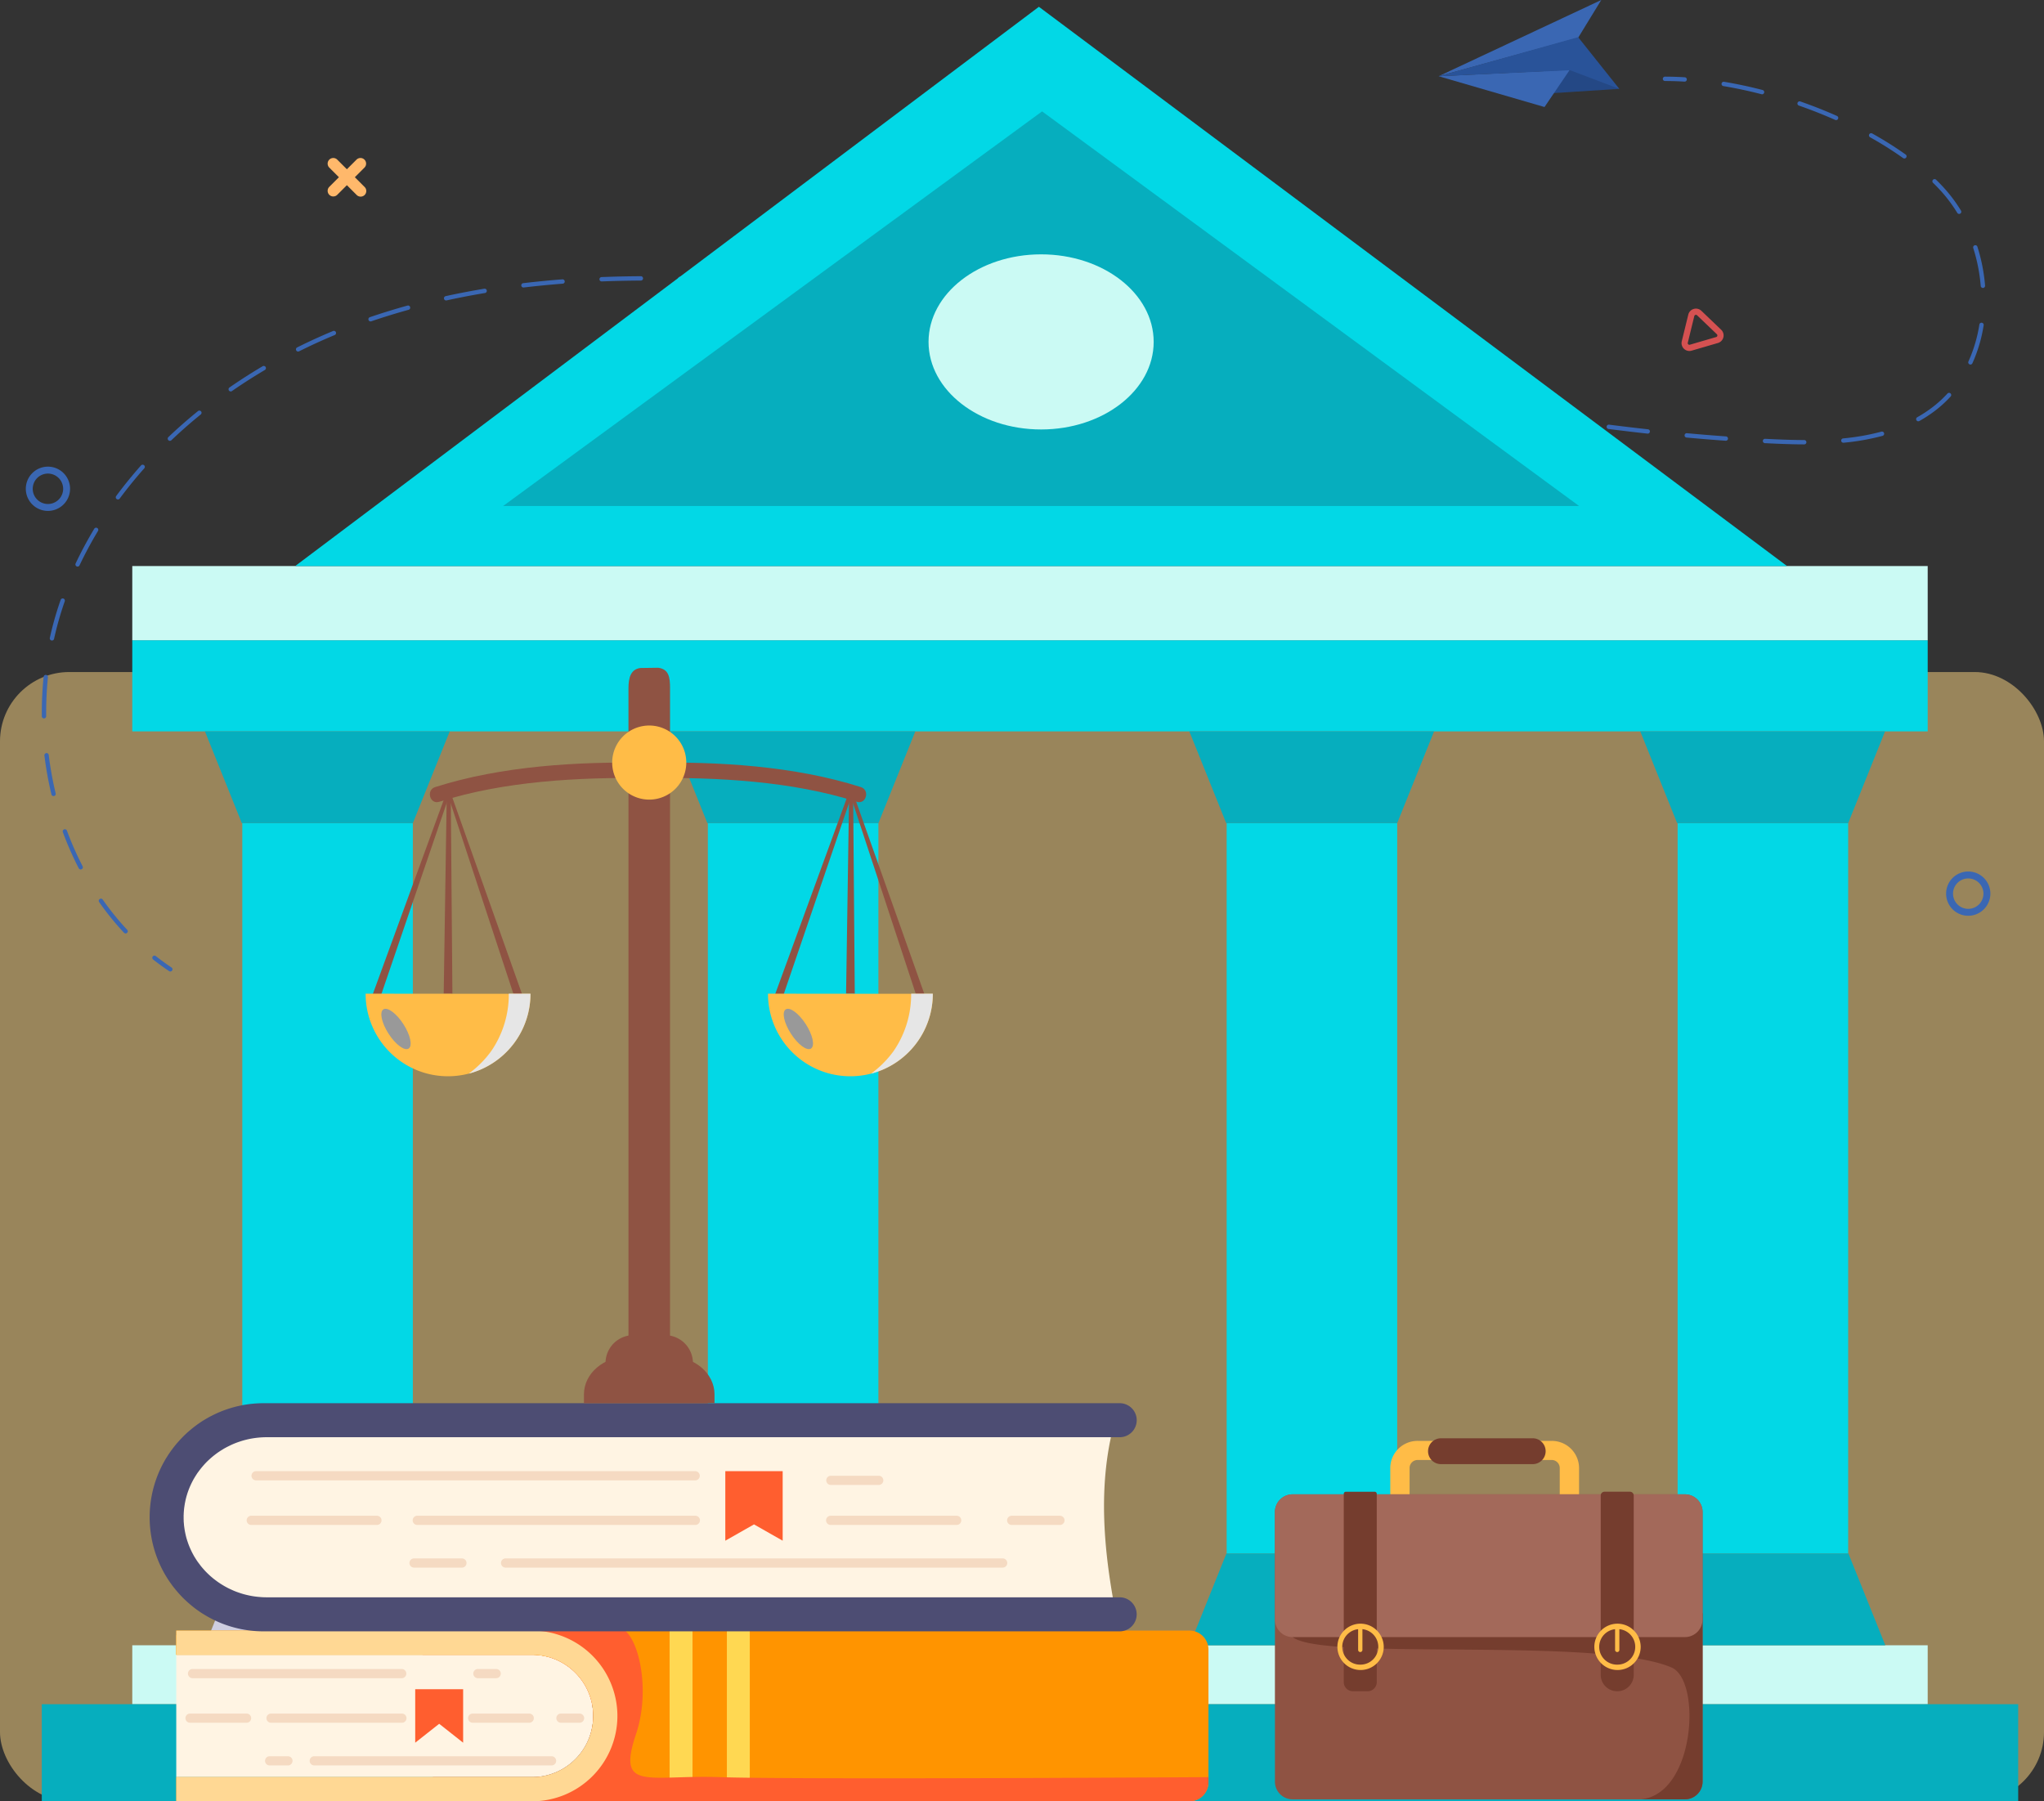 <svg xmlns="http://www.w3.org/2000/svg" xmlns:xlink="http://www.w3.org/1999/xlink" width="295" height="260" viewBox="0 0 295 260">
  <rect x="0" y="0" width="295" height="260" fill="#333333" stroke="none"/>
  <defs>
    <clipPath id="clip-path">
      <rect id="Rectángulo_403032" data-name="Rectángulo 403032" width="287.55" height="260" fill="none"/>
    </clipPath>
    <clipPath id="clip-path-3">
      <rect id="Rectángulo_403026" data-name="Rectángulo 403026" width="113.427" height="24.643" fill="none"/>
    </clipPath>
    <clipPath id="clip-path-4">
      <rect id="Rectángulo_403027" data-name="Rectángulo 403027" width="8.916" height="11.551" fill="none"/>
    </clipPath>
    <clipPath id="clip-path-5">
      <rect id="Rectángulo_403028" data-name="Rectángulo 403028" width="4.229" height="5.822" fill="none"/>
    </clipPath>
  </defs>
  <g id="Grupo_1103693" data-name="Grupo 1103693" transform="translate(-600 -4940.394)">
    <g id="Grupo_1103056" data-name="Grupo 1103056" transform="translate(-105 2387.394)">
      <rect id="Rectángulo_402941" data-name="Rectángulo 402941" width="295" height="163" rx="10" transform="translate(705 2650)" fill="#ffd884" opacity="0.5"/>
    </g>
    <g id="Grupo_1103082" data-name="Grupo 1103082" transform="translate(603.725 4940.394)">
      <g id="Grupo_1103098" data-name="Grupo 1103098" clip-path="url(#clip-path)">
        <g id="Grupo_1103097" data-name="Grupo 1103097">
          <g id="Grupo_1103096" data-name="Grupo 1103096" clip-path="url(#clip-path)">
            <path id="Trazado_912930" data-name="Trazado 912930" d="M57.646,418.25a.314.314,0,0,1-.174-.053c-.784-.525-1.56-1.089-2.307-1.676a.314.314,0,0,1,.389-.494c.734.578,1.5,1.132,2.268,1.648a.314.314,0,0,1-.175.575" transform="translate(-36.792 -278.028)" fill="#3a67b3"/>
            <path id="Trazado_912931" data-name="Trazado 912931" d="M19.047,158.522a.314.314,0,0,1-.229-.1,40.168,40.168,0,0,1-3.588-4.429.314.314,0,1,1,.515-.36,39.538,39.538,0,0,0,3.532,4.36.314.314,0,0,1-.229.529m-6.483-9.237a.314.314,0,0,1-.279-.17A46.013,46.013,0,0,1,9.991,143.9a.314.314,0,0,1,.59-.217,45.385,45.385,0,0,0,2.263,5.141.314.314,0,0,1-.279.459M8.647,138.692a.314.314,0,0,1-.305-.241,50.525,50.525,0,0,1-1.011-5.6.314.314,0,1,1,.623-.077,49.937,49.937,0,0,0,1,5.533.314.314,0,0,1-.232.379.331.331,0,0,1-.074.009m-1.38-11.213a.314.314,0,0,1-.314-.311c0-.183,0-.366,0-.549a50.972,50.972,0,0,1,.26-5.138.314.314,0,1,1,.625.064,50.3,50.3,0,0,0-.257,5.074q0,.272,0,.543a.315.315,0,0,1-.311.318Zm1.151-11.24a.32.32,0,0,1-.068-.007.314.314,0,0,1-.239-.374,47.214,47.214,0,0,1,1.483-5.264l.075-.215a.314.314,0,1,1,.592.209l-.074.212a46.674,46.674,0,0,0-1.463,5.194.315.315,0,0,1-.307.247m3.7-10.676a.314.314,0,0,1-.284-.449c.8-1.694,1.707-3.38,2.69-5.013a.314.314,0,0,1,.538.324c-.973,1.615-1.868,3.283-2.661,4.958a.314.314,0,0,1-.284.18m5.824-9.686a.314.314,0,0,1-.252-.5c1.112-1.5,2.318-2.988,3.584-4.413a.314.314,0,1,1,.47.417c-1.254,1.412-2.448,2.882-3.549,4.369a.313.313,0,0,1-.253.127m243.372-7.951h0c-1.207,0-2.524-.038-4.026-.1q-.823-.035-1.646-.076a.314.314,0,0,1,.031-.628q.821.04,1.642.076c1.494.065,2.8.1,4,.1a.314.314,0,0,1,0,.628m5.655-.237a.314.314,0,0,1-.03-.627,33.241,33.241,0,0,0,5.517-.975.314.314,0,1,1,.165.606,33.82,33.82,0,0,1-5.621.994l-.031,0M25.44,87.418a.314.314,0,0,1-.217-.542c1.353-1.288,2.79-2.55,4.27-3.75a.314.314,0,0,1,.4.488C28.422,84.8,27,86.055,25.656,87.331a.313.313,0,0,1-.217.087M250,87.405h-.023c-1.845-.131-3.745-.286-5.646-.461a.314.314,0,0,1,.057-.626c1.9.174,3.793.328,5.634.46a.314.314,0,0,1-.022.627m-11.271-1.029-.035,0c-1.843-.2-3.736-.429-5.626-.669a.314.314,0,0,1,.08-.623c1.886.24,3.776.465,5.616.668a.314.314,0,0,1-.034.626M227.5,84.949a.288.288,0,0,1-.044,0c-1.808-.258-3.693-.54-5.6-.839a.314.314,0,0,1,.1-.621c1.907.3,3.79.58,5.6.838a.314.314,0,0,1-.044.625m50.27-.352a.314.314,0,0,1-.155-.588,19,19,0,0,0,2.213-1.456,16.594,16.594,0,0,0,2.144-1.962.314.314,0,1,1,.463.425,17.206,17.206,0,0,1-2.226,2.036,19.511,19.511,0,0,1-2.286,1.5.31.31,0,0,1-.154.04m-61.458-1.4a.352.352,0,0,1-.053,0c-1.813-.306-3.691-.632-5.582-.971a.314.314,0,0,1,.111-.618c1.889.338,3.765.664,5.576.969a.314.314,0,0,1-.052.624m-11.148-1.991a.3.3,0,0,1-.058-.006q-2.782-.522-5.563-1.064a.314.314,0,0,1,.12-.617q2.779.54,5.56,1.063a.314.314,0,0,1-.058.623M34.219,80.289a.314.314,0,0,1-.179-.572c1.541-1.068,3.151-2.1,4.786-3.066a.314.314,0,0,1,.32.541c-1.622.958-3.219,1.981-4.747,3.041a.313.313,0,0,1-.179.056M194.05,79.051a.305.305,0,0,1-.062-.006q-2.776-.555-5.551-1.12a.314.314,0,1,1,.125-.616q2.775.564,5.549,1.12a.314.314,0,0,1-.061.622m-11.1-2.254a.32.32,0,0,1-.063-.006l-5.546-1.139a.314.314,0,0,1,.126-.615l5.546,1.139a.314.314,0,0,1-.063.622M285.3,76.406a.314.314,0,0,1-.286-.444,20.609,20.609,0,0,0,1.578-5.33.314.314,0,1,1,.62.1,21.257,21.257,0,0,1-1.626,5.493.314.314,0,0,1-.286.184M43.958,74.529a.314.314,0,0,1-.141-.6c1.688-.843,3.427-1.638,5.17-2.362a.314.314,0,0,1,.241.58c-1.73.719-3.456,1.507-5.13,2.344a.318.318,0,0,1-.14.033m127.9-.007a.312.312,0,0,1-.063-.006q-2.773-.565-5.548-1.122a.314.314,0,1,1,.123-.616q2.775.556,5.55,1.123a.314.314,0,0,1-.062.622M160.76,72.3a.319.319,0,0,1-.061-.006q-2.777-.544-5.556-1.069a.314.314,0,0,1,.116-.617q2.782.525,5.561,1.069a.314.314,0,0,1-.06.623m-11.124-2.1a.3.3,0,0,1-.056,0c-1.9-.343-3.774-.672-5.572-.978a.314.314,0,1,1,.105-.619c1.8.306,3.676.636,5.578.979a.314.314,0,0,1-.055.623M54.4,70.181a.314.314,0,0,1-.1-.611c1.764-.6,3.589-1.165,5.426-1.673a.314.314,0,0,1,.168.606c-1.825.505-3.639,1.065-5.391,1.662a.3.3,0,0,1-.1.017M138.476,68.3a.285.285,0,0,1-.05,0c-1.884-.3-3.765-.585-5.592-.85a.314.314,0,0,1,.091-.622c1.829.266,3.713.552,5.6.852a.314.314,0,0,1-.049.624M65.308,67.155a.314.314,0,0,1-.067-.621c1.817-.4,3.692-.758,5.574-1.071a.314.314,0,0,1,.1.62c-1.872.311-3.736.669-5.543,1.065a.317.317,0,0,1-.068.007m61.965-.475-.041,0c-1.891-.246-3.78-.477-5.614-.684a.314.314,0,0,1,.071-.624c1.837.208,3.729.439,5.624.686a.314.314,0,0,1-.04.625m-11.249-1.273-.03,0c-1.9-.18-3.794-.342-5.635-.481a.314.314,0,1,1,.047-.626c1.845.139,3.745.3,5.647.482a.314.314,0,0,1-.029.627M287.1,65.35a.314.314,0,0,1-.313-.288,24.609,24.609,0,0,0-1.079-5.472.314.314,0,1,1,.6-.191,25.244,25.244,0,0,1,1.107,5.612.314.314,0,0,1-.288.339H287.1M76.47,65.288a.314.314,0,0,1-.037-.626c1.839-.219,3.739-.405,5.647-.552a.314.314,0,1,1,.048.626c-1.9.147-3.79.332-5.62.55l-.038,0m28.263-.723h-.017c-1.913-.1-3.813-.173-5.648-.219a.314.314,0,0,1-.306-.322.321.321,0,0,1,.322-.306c1.841.046,3.747.12,5.665.22a.314.314,0,0,1-.016.628m-16.977-.155a.314.314,0,0,1-.012-.628c1.846-.072,3.754-.114,5.67-.123h0a.314.314,0,0,1,0,.628c-1.909.009-3.81.051-5.649.123h-.012m195.918-9.744a.314.314,0,0,1-.268-.15,21.063,21.063,0,0,0-2.383-3.186c-.348-.381-.721-.768-1.111-1.149a.314.314,0,1,1,.439-.449c.4.39.781.785,1.136,1.176a21.647,21.647,0,0,1,2.455,3.281.314.314,0,0,1-.268.478m-7.9-8a.313.313,0,0,1-.182-.058,51.068,51.068,0,0,0-4.761-3,.314.314,0,1,1,.306-.548,51.632,51.632,0,0,1,4.82,3.032.314.314,0,0,1-.183.57m-9.858-5.538a.31.31,0,0,1-.127-.027c-1.7-.753-3.46-1.45-5.241-2.07a.314.314,0,1,1,.207-.593c1.8.626,3.577,1.329,5.289,2.089a.314.314,0,0,1-.128.6M255.233,37.4a.3.3,0,0,1-.079-.01c-1.845-.478-3.7-.873-5.509-1.176a.314.314,0,1,1,.1-.62c1.829.305,3.7.7,5.563,1.187a.314.314,0,0,1-.079.618" transform="translate(-4.645 -23.789)" fill="#3a67b3"/>
            <path id="Trazado_912932" data-name="Trazado 912932" d="M715.631,34.079h-.02c-.947-.058-1.892-.088-2.807-.088a.314.314,0,1,1,0-.628c.927,0,1.885.03,2.845.089a.314.314,0,0,1-.019.628" transform="translate(-476.229 -22.299)" fill="#3a67b3"/>
            <rect id="Rectángulo_403016" data-name="Rectángulo 403016" width="259.124" height="8.509" transform="translate(15.366 237.477)" fill="#cbfaf4"/>
            <rect id="Rectángulo_403017" data-name="Rectángulo 403017" width="285.246" height="14.014" transform="translate(2.305 245.986)" fill="#06aebe"/>
            <rect id="Rectángulo_403018" data-name="Rectángulo 403018" width="259.124" height="13.152" transform="translate(15.366 92.413)" fill="#02d8e6"/>
            <rect id="Rectángulo_403019" data-name="Rectángulo 403019" width="259.124" height="10.713" transform="translate(15.366 81.701)" fill="#cbfaf4"/>
            <rect id="Rectángulo_403020" data-name="Rectángulo 403020" width="24.614" height="105.415" transform="translate(173.312 118.813)" fill="#02d8e6"/>
            <path id="Trazado_912933" data-name="Trazado 912933" d="M524.062,318.352H506.4l5.324,13.248H536.4l5.324-13.248Z" transform="translate(-338.476 -212.787)" fill="#06aebe"/>
            <path id="Trazado_912934" data-name="Trazado 912934" d="M524.165,689.453H541.83l-5.324-13.248H511.824L506.5,689.453Z" transform="translate(-338.545 -451.977)" fill="#06aebe"/>
            <rect id="Rectángulo_403021" data-name="Rectángulo 403021" width="24.614" height="105.415" transform="translate(238.398 118.813)" fill="#02d8e6"/>
            <path id="Trazado_912935" data-name="Trazado 912935" d="M720.342,318.352H702.677L708,331.6h24.682l5.324-13.248Z" transform="translate(-469.67 -212.787)" fill="#06aebe"/>
            <path id="Trazado_912936" data-name="Trazado 912936" d="M720.445,689.453H738.11l-5.324-13.248H708.1l-5.324,13.248Z" transform="translate(-469.739 -451.977)" fill="#06aebe"/>
            <rect id="Rectángulo_403022" data-name="Rectángulo 403022" width="24.614" height="105.415" transform="translate(98.435 118.813)" fill="#02d8e6"/>
            <path id="Trazado_912937" data-name="Trazado 912937" d="M298.254,318.352H280.59l5.324,13.248H310.6l5.324-13.248Z" transform="translate(-187.546 -212.787)" fill="#06aebe"/>
            <path id="Trazado_912938" data-name="Trazado 912938" d="M298.357,689.453h17.665L310.7,676.205H286.016l-5.324,13.248Z" transform="translate(-187.615 -451.977)" fill="#cecee0"/>
            <rect id="Rectángulo_403023" data-name="Rectángulo 403023" width="24.614" height="105.415" transform="translate(31.245 118.813)" fill="#02d8e6"/>
            <path id="Trazado_912939" data-name="Trazado 912939" d="M95.628,318.352H77.963L83.287,331.6h24.682l5.324-13.248Z" transform="translate(-52.111 -212.787)" fill="#06aebe"/>
            <path id="Trazado_912940" data-name="Trazado 912940" d="M95.731,689.453H113.4l-5.324-13.248H83.39l-5.324,13.248Z" transform="translate(-52.18 -451.977)" fill="#cecee0"/>
            <path id="Trazado_912941" data-name="Trazado 912941" d="M224.584,2.955,332.558,83.676H117.25Z" transform="translate(-78.37 -1.975)" fill="#02d8e6"/>
            <path id="Trazado_912942" data-name="Trazado 912942" d="M285.533,48.48l77.5,56.959H207.744Z" transform="translate(-138.857 -32.404)" fill="#06aebe"/>
            <path id="Trazado_912943" data-name="Trazado 912943" d="M425.4,123.35c0,6.98-7.273,12.638-16.246,12.638s-16.246-5.658-16.246-12.638,7.274-12.638,16.246-12.638S425.4,116.37,425.4,123.35" transform="translate(-262.621 -74)" fill="#cbfaf4"/>
            <path id="Trazado_912944" data-name="Trazado 912944" d="M65.483,720.287v17.664h51.344a8.832,8.832,0,1,0,0-17.664Z" transform="translate(-43.769 -481.441)" fill="#fff4e3"/>
            <path id="Trazado_912945" data-name="Trazado 912945" d="M214.457,712.509v19.152a2.746,2.746,0,0,1-2.744,2.747H65.486v-3.49H121.03c8.944-7.739,3.508-17.663-4.2-17.663H65.486v-3.49H211.713a2.746,2.746,0,0,1,2.744,2.744" transform="translate(-43.771 -474.408)" fill="#ff9400"/>
            <rect id="Rectángulo_403024" data-name="Rectángulo 403024" width="3.306" height="24.642" transform="translate(92.915 235.357)" fill="#ffd852"/>
            <path id="Trazado_913003" data-name="Trazado 913003" d="M0,0H3.306V24.642H0Z" transform="translate(101.181 235.357)" fill="#ffd852"/>
            <g id="Grupo_1103083" data-name="Grupo 1103083" transform="translate(57.259 235.357)" style="mix-blend-mode: multiply;isolation: isolate">
              <g id="Grupo_1103082-2" data-name="Grupo 1103082">
                <g id="Grupo_1103081" data-name="Grupo 1103081" clip-path="url(#clip-path-3)">
                  <path id="Trazado_912946" data-name="Trazado 912946" d="M286.1,730.923v.738a2.746,2.746,0,0,1-2.744,2.747H175.047l-.886-3.49h14.315a8.831,8.831,0,1,0,0-17.663h-15.8l2.976-3.49H201.9c2.2,1.858,3.588,9,1.582,14.954-2.811,8.35,1.694,5.833,12.152,6.2,9.73.343,63.059.048,70.472,0" transform="translate(-172.677 -709.765)" fill="#ff5e2f"/>
                </g>
              </g>
            </g>
            <path id="Trazado_912947" data-name="Trazado 912947" d="M119.224,714.948a8.819,8.819,0,0,0-6.751-3.145H65.483v2.814h51.344a8.814,8.814,0,0,1,2.4.331" transform="translate(-43.769 -475.77)" fill="#ffb32e"/>
            <path id="Trazado_912948" data-name="Trazado 912948" d="M129.154,722.089a12.336,12.336,0,0,1-12.324,12.319H65.487v-3.49H116.83a8.831,8.831,0,1,0,0-17.663H65.487v-3.49H116.83a12.336,12.336,0,0,1,12.324,12.324" transform="translate(-43.772 -474.408)" fill="#ffd894"/>
            <path id="Trazado_912949" data-name="Trazado 912949" d="M101.4,727.807H71.161a.664.664,0,0,1,0-1.327H101.4a.664.664,0,0,1,0,1.327" transform="translate(-47.121 -485.58)" fill="#f5dac2"/>
            <path id="Trazado_912950" data-name="Trazado 912950" d="M158.437,765.786h-34.3a.664.664,0,0,1,0-1.327h34.3a.664.664,0,0,1,0,1.327" transform="translate(-82.532 -510.966)" fill="#f5dac2"/>
            <path id="Trazado_912951" data-name="Trazado 912951" d="M124.291,747.207H105.4a.663.663,0,1,1,0-1.327h18.888a.663.663,0,1,1,0,1.327" transform="translate(-70.008 -498.547)" fill="#f5dac2"/>
            <path id="Trazado_912952" data-name="Trazado 912952" d="M78.3,747.207H70.141a.663.663,0,1,1,0-1.327H78.3a.663.663,0,1,1,0,1.327" transform="translate(-46.439 -498.547)" fill="#f5dac2"/>
            <path id="Trazado_912953" data-name="Trazado 912953" d="M201.322,747.207h-8.162a.663.663,0,1,1,0-1.327h8.162a.663.663,0,0,1,0,1.327" transform="translate(-128.665 -498.547)" fill="#f5dac2"/>
            <path id="Trazado_912954" data-name="Trazado 912954" d="M198.043,727.807h-2.69a.664.664,0,0,1,0-1.327h2.69a.664.664,0,0,1,0,1.327" transform="translate(-130.131 -485.58)" fill="#f5dac2"/>
            <path id="Trazado_912955" data-name="Trazado 912955" d="M107.408,765.786h-2.69a.664.664,0,0,1,0-1.327h2.69a.664.664,0,0,1,0,1.327" transform="translate(-69.551 -510.966)" fill="#f5dac2"/>
            <path id="Trazado_912956" data-name="Trazado 912956" d="M234.261,747.207h-2.69a.663.663,0,1,1,0-1.327h2.69a.663.663,0,1,1,0,1.327" transform="translate(-154.339 -498.547)" fill="#f5dac2"/>
            <path id="Trazado_912957" data-name="Trazado 912957" d="M176.4,735.279V743l-3.456-2.729L169.484,743v-7.722Z" transform="translate(-113.283 -491.461)" fill="#ff5e2f"/>
            <path id="Trazado_912958" data-name="Trazado 912958" d="M202.589,646.359c-.762-.273-127.454.518-128-.269a16.537,16.537,0,0,1-7.353-6.813h-.021v-16.19h.012a16.561,16.561,0,0,1,7.926-7.078H202.36c-3,9.833-1.836,20.44.229,30.351" transform="translate(-44.927 -411.741)" fill="#fff4e3"/>
            <path id="Trazado_912959" data-name="Trazado 912959" d="M195.626,639.529a2.453,2.453,0,0,1-1.735,4.19H70.351a16.383,16.383,0,0,1-6.379-1.281q-.306-.129-.6-.27c-.2-.094-.4-.192-.605-.3-.164-.086-.327-.172-.491-.266s-.344-.2-.511-.3c-.144-.086-.286-.176-.426-.266s-.294-.2-.438-.3c-.127-.091-.254-.18-.376-.27s-.258-.2-.385-.3-.225-.18-.331-.27-.233-.2-.348-.3c-.1-.086-.2-.176-.29-.266-.111-.1-.217-.2-.323-.3l-.135-.135c-.045-.045-.086-.086-.127-.131-.1-.1-.192-.2-.282-.3-.086-.086-.168-.176-.249-.27s-.176-.2-.258-.3c-.078-.086-.152-.176-.221-.266s-.164-.2-.242-.3c-.069-.086-.135-.176-.2-.266s-.147-.2-.217-.3-.131-.18-.188-.27-.135-.2-.2-.3-.115-.176-.168-.266-.123-.2-.184-.3-.106-.18-.155-.27a.159.159,0,0,1-.021-.037,16.484,16.484,0,0,1,0-16.129l.012-.025c.049-.09.1-.18.156-.266.057-.1.119-.2.184-.3s.11-.176.168-.266.127-.2.2-.3.123-.18.188-.27.143-.2.217-.3.131-.18.2-.266c.078-.1.16-.2.237-.3s.147-.18.221-.266c.086-.1.172-.2.262-.3s.16-.184.246-.27c.09-.1.184-.2.282-.3s.176-.18.266-.27.209-.2.315-.3.192-.18.294-.266c.115-.1.233-.2.352-.3s.213-.18.323-.266c.127-.1.253-.2.385-.3s.245-.18.372-.27c.143-.1.291-.2.438-.3s.279-.18.422-.266c.167-.106.339-.2.511-.3s.327-.184.495-.27c.2-.1.393-.2.594-.294s.4-.184.6-.27a16.425,16.425,0,0,1,6.415-1.3h123.54a2.455,2.455,0,1,1,0,4.91H70.78a12,12,0,0,0-1.223.062,12.2,12.2,0,0,0-1.747.3c-.311.078-.622.167-.925.27-.274.09-.544.188-.81.3-.2.082-.4.172-.589.266s-.4.192-.593.3c-.156.082-.307.168-.459.266s-.319.192-.475.3c-.131.086-.262.176-.389.27s-.262.2-.393.3c-.11.086-.217.176-.323.266s-.229.2-.34.3c-.094.086-.188.176-.283.266s-.2.2-.294.3-.168.18-.245.27-.176.2-.254.3a3.335,3.335,0,0,0-.217.266c-.082.1-.156.2-.229.3s-.135.18-.2.27-.131.2-.192.295-.119.18-.168.27c-.066.1-.123.2-.18.3a2.828,2.828,0,0,0-.143.266c-.057.1-.106.2-.156.3s-.09.18-.127.27-.094.2-.135.3-.074.176-.106.266a3.02,3.02,0,0,0-.115.3c-.037.086-.065.176-.094.266a2.516,2.516,0,0,0-.094.3c-.033.09-.057.18-.082.27s-.053.2-.078.3-.045.176-.061.266-.045.2-.061.3c-.02.086-.037.176-.049.266s-.033.2-.045.3-.029.18-.037.27-.021.2-.029.3-.016.18-.021.27-.012.2-.012.3a1.9,1.9,0,0,0-.008.266c0,.049,0,.094,0,.144s0,.106,0,.16c0,.09,0,.18.008.266,0,.1,0,.2.012.3s.012.18.025.27a2.327,2.327,0,0,0,.029.3c.008.09.021.18.037.266a2.453,2.453,0,0,0,.045.3c.013.09.029.18.049.27s.037.2.061.295.037.18.061.27.049.2.078.3.053.18.082.266a2.5,2.5,0,0,0,.1.3,1.973,1.973,0,0,0,.09.266c.033.1.074.2.114.3s.07.176.11.266.086.2.135.3.082.18.127.27.1.2.155.3.094.176.144.266.114.2.18.3.107.18.168.266c.061.1.127.2.2.3s.127.18.2.27.147.2.225.3.139.18.217.266c.082.1.167.2.262.3.078.094.16.18.246.27s.192.2.29.294.192.184.286.27c.11.106.225.2.343.3s.213.18.324.266c.131.1.262.2.4.3s.258.184.389.27c.156.106.311.2.475.3s.307.184.467.266c.192.11.393.209.593.3s.393.184.593.266c.27.111.544.209.822.3a9.4,9.4,0,0,0,.949.27,11.517,11.517,0,0,0,1.894.3c.332.033.663.045,1,.045H193.891a2.433,2.433,0,0,1,1.735.72" transform="translate(-36.02 -408.253)" fill="#4d4d73"/>
            <path id="Trazado_912960" data-name="Trazado 912960" d="M162.234,641.7H98.808a.664.664,0,0,1,0-1.327h63.426a.664.664,0,0,1,0,1.327" transform="translate(-65.6 -428.026)" fill="#f5dac2"/>
            <path id="Trazado_912961" data-name="Trazado 912961" d="M279.217,679.679H207.475a.663.663,0,1,1,0-1.327h71.743a.663.663,0,0,1,0,1.327" transform="translate(-138.233 -453.412)" fill="#f5dac2"/>
            <path id="Trazado_912962" data-name="Trazado 912962" d="M209.179,661.1H169.043a.663.663,0,0,1,0-1.327h40.136a.663.663,0,1,1,0,1.327" transform="translate(-112.545 -440.992)" fill="#f5dac2"/>
            <path id="Trazado_912963" data-name="Trazado 912963" d="M114.85,661.1H96.714a.664.664,0,0,1,0-1.327H114.85a.664.664,0,1,1,0,1.327" transform="translate(-64.201 -440.991)" fill="#f5dac2"/>
            <path id="Trazado_912964" data-name="Trazado 912964" d="M367.18,661.1H349.045a.664.664,0,1,1,0-1.327H367.18a.664.664,0,1,1,0,1.327" transform="translate(-232.858 -440.991)" fill="#f5dac2"/>
            <path id="Trazado_912965" data-name="Trazado 912965" d="M355.957,643.7h-6.912a.663.663,0,1,1,0-1.327h6.912a.663.663,0,1,1,0,1.327" transform="translate(-232.858 -429.363)" fill="#f5dac2"/>
            <path id="Trazado_912966" data-name="Trazado 912966" d="M174.55,679.679h-6.912a.663.663,0,1,1,0-1.327h6.912a.663.663,0,1,1,0,1.327" transform="translate(-111.606 -453.412)" fill="#f5dac2"/>
            <path id="Trazado_912967" data-name="Trazado 912967" d="M434.743,661.1h-6.912a.664.664,0,1,1,0-1.327h6.912a.664.664,0,1,1,0,1.327" transform="translate(-285.519 -440.991)" fill="#f5dac2"/>
            <path id="Trazado_912968" data-name="Trazado 912968" d="M312.729,650.407l-4.14-2.353-4.14,2.353V640.372h8.279Z" transform="translate(-203.494 -428.025)" fill="#ff5e2f"/>
            <path id="Trazado_912969" data-name="Trazado 912969" d="M617.159,627.19H597.825a3.934,3.934,0,0,0-3.958,3.91v8.133a3.934,3.934,0,0,0,3.958,3.909h19.333a3.934,3.934,0,0,0,3.958-3.909V631.1a3.934,3.934,0,0,0-3.958-3.91m1.169,12.042a1.163,1.163,0,0,1-1.169,1.155H597.825a1.163,1.163,0,0,1-1.17-1.155V631.1a1.164,1.164,0,0,1,1.17-1.155h19.333a1.164,1.164,0,0,1,1.169,1.155Z" transform="translate(-396.942 -419.215)" fill="#ffbc47"/>
            <path id="Trazado_912970" data-name="Trazado 912970" d="M625.369,629.787h-13.24a1.866,1.866,0,1,1,0-3.732h13.24a1.866,1.866,0,1,1,0,3.732" transform="translate(-407.885 -418.456)" fill="#753d2e"/>
            <path id="Trazado_912971" data-name="Trazado 912971" d="M605.386,652.992V691.94a2.554,2.554,0,0,1-2.572,2.539H546.236a2.554,2.554,0,0,1-2.572-2.539V652.992a2.556,2.556,0,0,1,2.572-2.539h56.578a2.556,2.556,0,0,1,2.572,2.539" transform="translate(-363.386 -434.764)" fill="#8f5343"/>
            <path id="Trazado_912972" data-name="Trazado 912972" d="M606.541,689.576v24.315a2.554,2.554,0,0,1-2.572,2.539h-6.36c7.878-.714,8.806-17.158,4.454-19.029-10.539-4.531-50.328-.885-54.671-4.388l-2-5.244s24.971-2.938,26.573-3.072,21.3-1.4,21.3-1.4,9.166,4.026,13.276,6.281" transform="translate(-364.541 -456.715)" fill="#753d2e"/>
            <path id="Trazado_912973" data-name="Trazado 912973" d="M605.385,652.993v15.528a2.556,2.556,0,0,1-2.571,2.54H546.235a2.556,2.556,0,0,1-2.571-2.54V652.993a2.556,2.556,0,0,1,2.571-2.539h56.579a2.555,2.555,0,0,1,2.571,2.539" transform="translate(-363.386 -434.764)" fill="#a3695a"/>
            <path id="Trazado_912974" data-name="Trazado 912974" d="M577.078,678.116h-2.129a1.317,1.317,0,0,1-1.317-1.317V649.62a.3.3,0,0,1,.3-.3h4.16a.3.3,0,0,1,.3.3V676.8a1.317,1.317,0,0,1-1.316,1.317" transform="translate(-383.417 -434.005)" fill="#753d2e"/>
            <path id="Trazado_912975" data-name="Trazado 912975" d="M573.989,706.756a3.344,3.344,0,1,0,3.386,3.344,3.365,3.365,0,0,0-3.386-3.344m0,5.912a2.566,2.566,0,0,1-.31-5.117v3.008a.31.31,0,0,0,.619,0V707.55a2.566,2.566,0,0,1-.31,5.117" transform="translate(-381.392 -472.397)" fill="#ffbc47"/>
            <path id="Trazado_912976" data-name="Trazado 912976" d="M687.847,678.116h0a2.367,2.367,0,0,1-2.381-2.352v-25.9a.545.545,0,0,1,.545-.546h3.672a.545.545,0,0,1,.545.546v25.9a2.367,2.367,0,0,1-2.381,2.352" transform="translate(-458.167 -434.005)" fill="#753d2e"/>
            <path id="Trazado_912977" data-name="Trazado 912977" d="M685.823,706.756a3.344,3.344,0,1,0,3.386,3.344,3.365,3.365,0,0,0-3.386-3.344m0,5.912a2.566,2.566,0,0,1-.31-5.117v3.008a.31.31,0,0,0,.619,0V707.55a2.566,2.566,0,0,1-.31,5.117" transform="translate(-456.142 -472.397)" fill="#ffbc47"/>
            <path id="Trazado_912978" data-name="Trazado 912978" d="M268.29,293.634v98.9h-6v-98.9c0-1.488.3-2.75,1.709-2.939l2.59-.037c1.511.208,1.705,1.328,1.705,2.976" transform="translate(-175.312 -194.276)" fill="#8f5343"/>
            <path id="Trazado_912979" data-name="Trazado 912979" d="M238.062,335.469c-9.6-3.062-20.641-3.708-30.715-3.5-10.074-.205-21.118.441-30.715,3.5-1.351.426-.771,2.555.588,2.122,9.362-2.989,20.09-3.547,29.878-3.422h.5c9.788-.125,20.516.433,29.878,3.422,1.358.433,1.938-1.7.587-2.122" transform="translate(-117.548 -221.863)" fill="#8f5343"/>
            <path id="Trazado_912980" data-name="Trazado 912980" d="M181.883,372.843h1.255l-.243-29.6h-.561Z" transform="translate(-121.571 -229.422)" fill="#8f5343"/>
            <path id="Trazado_912981" data-name="Trazado 912981" d="M192.945,373.706l1.062-.52-10.483-29.562-.426.177Z" transform="translate(-122.382 -229.679)" fill="#8f5343"/>
            <path id="Trazado_912982" data-name="Trazado 912982" d="M152.045,373.936l-1.061-.52,10.766-29.474.474.2Z" transform="translate(-100.918 -229.891)" fill="#8f5343"/>
            <path id="Trazado_912983" data-name="Trazado 912983" d="M264.938,585.858v-.887a4.041,4.041,0,0,0-4.251-3.783h-4.107a4.036,4.036,0,0,0-4.246,3.783v.887Z" transform="translate(-168.661 -388.467)" fill="#8f5343"/>
            <path id="Trazado_912984" data-name="Trazado 912984" d="M261.77,597.218v-1.279c0-3.009-2.85-5.454-6.355-5.454h-6.14c-3.506,0-6.348,2.446-6.348,5.454v1.279Z" transform="translate(-162.373 -394.68)" fill="#8f5343"/>
            <path id="Trazado_912985" data-name="Trazado 912985" d="M265.908,321.153a5.347,5.347,0,1,1-5.347-5.347,5.347,5.347,0,0,1,5.347,5.347" transform="translate(-170.585 -211.085)" fill="#ffbc47"/>
            <path id="Trazado_912986" data-name="Trazado 912986" d="M147.9,432.513a11.912,11.912,0,0,0,8.916,11.551s0,.007.007,0a11.905,11.905,0,0,0,14.869-11.524l-20.664-.02Z" transform="translate(-98.857 -289.092)" fill="#ffbc47"/>
            <g id="Grupo_1103086" data-name="Grupo 1103086" transform="translate(63.919 143.421)" style="mix-blend-mode: multiply;isolation: isolate">
              <g id="Grupo_1103085" data-name="Grupo 1103085">
                <g id="Grupo_1103084" data-name="Grupo 1103084" clip-path="url(#clip-path-4)">
                  <path id="Trazado_912987" data-name="Trazado 912987" d="M201.676,432.513a11.912,11.912,0,0,1-8.916,11.551,14.718,14.718,0,0,0,3.266-3.279,14.435,14.435,0,0,0,2.523-8.265Z" transform="translate(-192.76 -432.513)" fill="#e6e6e6"/>
                </g>
              </g>
            </g>
            <g id="Grupo_1103089" data-name="Grupo 1103089" transform="translate(51.314 145.607)" style="mix-blend-mode: overlay;isolation: isolate">
              <g id="Grupo_1103088" data-name="Grupo 1103088">
                <g id="Grupo_1103087" data-name="Grupo 1103087" clip-path="url(#clip-path-5)">
                  <path id="Trazado_912988" data-name="Trazado 912988" d="M157.933,441.328c1.007,1.562,1.344,3.136.752,3.518s-1.887-.575-2.894-2.137-1.344-3.136-.752-3.518,1.887.575,2.894,2.137" transform="translate(-154.748 -439.107)" fill="#999"/>
                </g>
              </g>
            </g>
            <path id="Trazado_912989" data-name="Trazado 912989" d="M357.011,372.843h1.255l-.243-29.6h-.561Z" transform="translate(-238.626 -229.422)" fill="#8f5343"/>
            <path id="Trazado_912990" data-name="Trazado 912990" d="M368.073,373.706l1.062-.52-10.483-29.562-.426.177Z" transform="translate(-239.438 -229.679)" fill="#8f5343"/>
            <path id="Trazado_912991" data-name="Trazado 912991" d="M327.173,373.936l-1.061-.52,10.766-29.474.474.2Z" transform="translate(-217.974 -229.891)" fill="#8f5343"/>
            <path id="Trazado_912992" data-name="Trazado 912992" d="M323.029,432.513a11.912,11.912,0,0,0,8.916,11.551s0,.007.007,0a11.905,11.905,0,0,0,14.869-11.524l-20.664-.02Z" transform="translate(-215.913 -289.092)" fill="#ffbc47"/>
            <g id="Grupo_1103092" data-name="Grupo 1103092" transform="translate(121.991 143.421)" style="mix-blend-mode: multiply;isolation: isolate">
              <g id="Grupo_1103091" data-name="Grupo 1103091">
                <g id="Grupo_1103090" data-name="Grupo 1103090" clip-path="url(#clip-path-4)">
                  <path id="Trazado_912993" data-name="Trazado 912993" d="M376.8,432.513a11.912,11.912,0,0,1-8.916,11.551,14.719,14.719,0,0,0,3.266-3.279,14.435,14.435,0,0,0,2.523-8.265Z" transform="translate(-367.888 -432.513)" fill="#e6e6e6"/>
                </g>
              </g>
            </g>
            <g id="Grupo_1103095" data-name="Grupo 1103095" transform="translate(109.387 145.607)" style="mix-blend-mode: overlay;isolation: isolate">
              <g id="Grupo_1103094" data-name="Grupo 1103094">
                <g id="Grupo_1103093" data-name="Grupo 1103093" clip-path="url(#clip-path-5)">
                  <path id="Trazado_912994" data-name="Trazado 912994" d="M333.062,441.328c1.006,1.562,1.343,3.136.752,3.518s-1.887-.575-2.894-2.137-1.344-3.136-.753-3.518,1.887.575,2.894,2.137" transform="translate(-329.877 -439.107)" fill="#999"/>
                </g>
              </g>
            </g>
            <path id="Trazado_912995" data-name="Trazado 912995" d="M669.939,28.189l-11.72.747,3.505-5.955Z" transform="translate(-439.955 -15.361)" fill="#244885"/>
            <path id="Trazado_912996" data-name="Trazado 912996" d="M630.191,35.775,614.908,31.33l18.926-.92Z" transform="translate(-411.005 -20.327)" fill="#3a67b3"/>
            <path id="Trazado_912997" data-name="Trazado 912997" d="M614.908,11,638.382,0l-3.338,5.449Z" transform="translate(-411.005 0.001)" fill="#3a67b3"/>
            <path id="Trazado_912998" data-name="Trazado 912998" d="M614.908,21.813l18.966-.869,7.116,2.694-5.946-7.466Z" transform="translate(-411.005 -10.809)" fill="#295399"/>
            <path id="Trazado_912999" data-name="Trazado 912999" d="M726.544,137.6a1.136,1.136,0,0,1-.651,1.683l-3.8,1.109a1.135,1.135,0,0,1-1.42-1.359l.941-3.847a1.135,1.135,0,0,1,1.886-.55l2.861,2.738a1.172,1.172,0,0,1,.184.226m-4.976,1.827a.257.257,0,0,0,.039.049.236.236,0,0,0,.233.057l3.8-1.109a.24.24,0,0,0,.1-.4l-2.861-2.738a.24.24,0,0,0-.4.116l-.94,3.847a.231.231,0,0,0,.028.181" transform="translate(-481.676 -89.777)" fill="#d45151"/>
            <path id="Trazado_913000" data-name="Trazado 913000" d="M135.274,71.528l1.4-1.4a.813.813,0,0,0-1.149-1.15l-1.4,1.4-1.4-1.4a.813.813,0,0,0-1.149,1.15l1.4,1.4-1.4,1.4a.813.813,0,0,0,1.15,1.149l1.4-1.4,1.4,1.4a.813.813,0,1,0,1.15-1.149Z" transform="translate(-87.787 -45.947)" fill="#ffb86b"/>
            <path id="Trazado_913001" data-name="Trazado 913001" d="M838.984,385.739a3.194,3.194,0,1,1,3.194-3.194,3.2,3.2,0,0,1-3.194,3.194m0-5.388a2.195,2.195,0,1,0,2.195,2.194,2.2,2.2,0,0,0-2.195-2.194" transform="translate(-558.643 -253.559)" fill="#3a67b3"/>
            <path id="Trazado_913002" data-name="Trazado 913002" d="M3.194,209.514a3.194,3.194,0,1,1,3.194-3.194,3.2,3.2,0,0,1-3.194,3.194m0-5.388a2.195,2.195,0,1,0,2.195,2.195,2.2,2.2,0,0,0-2.195-2.195" transform="translate(0 -135.77)" fill="#3a67b3"/>
          </g>
        </g>
      </g>
    </g>
  </g>
</svg>

